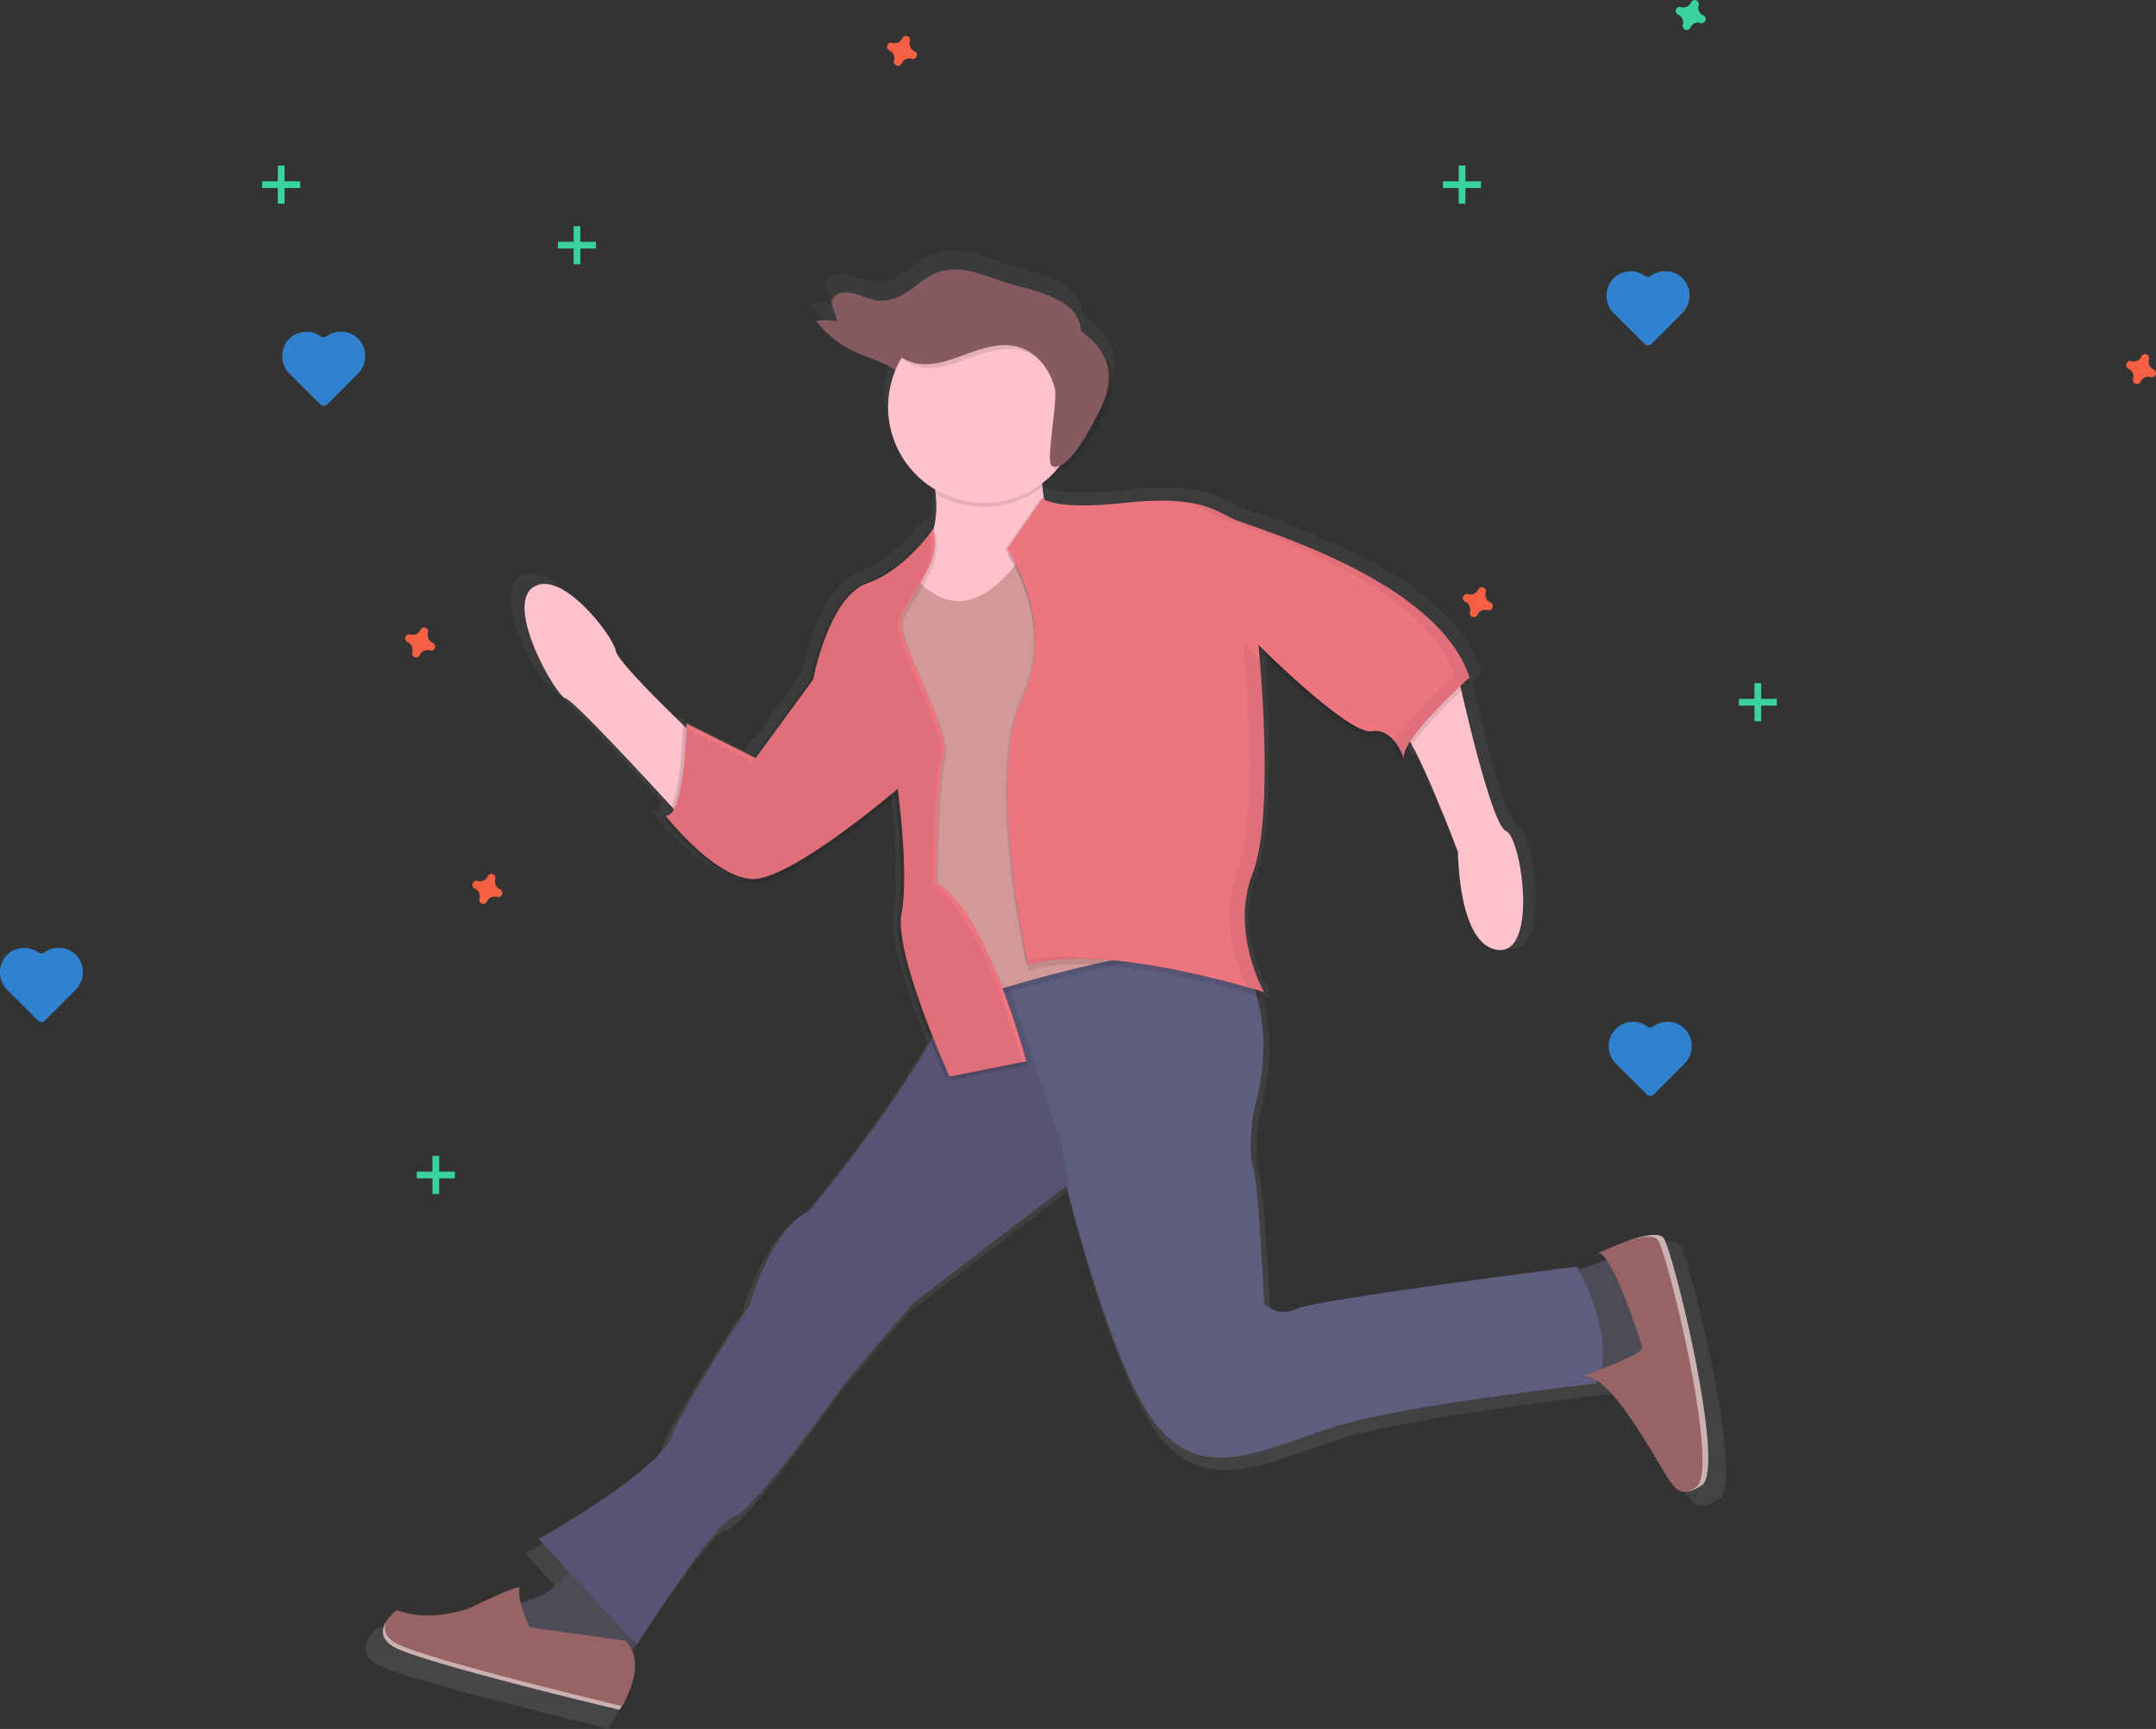 <svg id="7127a552-43d6-4b16-9df2-9f0fa9637ab8" data-name="Layer 1" xmlns="http://www.w3.org/2000/svg" xmlns:xlink="http://www.w3.org/1999/xlink" width="962.2" height="771.67" viewBox="0 0 962.2 771.67"><rect x="0" y="0" width="962.2" height="771.67" fill="#333333" stroke="none"/><defs><linearGradient id="d20faab1-6ab6-432b-bba0-607013892761" x1="2028.19" y1="403.28" x2="2028.19" y2="402.78" gradientTransform="matrix(-1, 0, 0, 1, 2778, 0)" gradientUnits="userSpaceOnUse"><stop offset="0" stop-color="gray" stop-opacity="0.25"/><stop offset="0.54" stop-color="gray" stop-opacity="0.12"/><stop offset="1" stop-color="gray" stop-opacity="0.1"/></linearGradient><linearGradient id="cabf670e-bbb1-4872-bc54-c659c98b3878" x1="2192.47" y1="835.84" x2="2192.47" y2="175.81" xlink:href="#d20faab1-6ab6-432b-bba0-607013892761"/></defs><title>Jogging</title><path d="M854,522.26a10.88,10.88,0,0,0-14.2,1.32,11.13,11.13,0,0,0,.44,15.51l13.58,13.5a2.26,2.26,0,0,0,3.21,0L870.57,539a11.13,11.13,0,0,0,.36-15.51,10.92,10.92,0,0,0-14.22-1.24A2.28,2.28,0,0,1,854,522.26Z" transform="translate(-118.9 -64.16)" fill="#3182ce"/><path d="M262,214.26a10.88,10.88,0,0,0-14.2,1.32,11.13,11.13,0,0,0,.44,15.51l13.58,13.5a2.26,2.26,0,0,0,3.21,0L278.57,231a11.13,11.13,0,0,0,.36-15.51,10.92,10.92,0,0,0-14.22-1.24A2.28,2.28,0,0,1,262,214.26Z" transform="translate(-118.9 -64.16)" fill="#3182ce"/><path d="M136,489.26a10.88,10.88,0,0,0-14.2,1.32,11.13,11.13,0,0,0,.44,15.51l13.58,13.5a2.26,2.26,0,0,0,3.21,0L152.57,506a11.13,11.13,0,0,0,.36-15.51,10.92,10.92,0,0,0-14.22-1.24A2.28,2.28,0,0,1,136,489.26Z" transform="translate(-118.9 -64.16)" fill="#3182ce"/><path d="M853,187.26a10.88,10.88,0,0,0-14.2,1.32,11.13,11.13,0,0,0,.44,15.51l13.58,13.5a2.26,2.26,0,0,0,3.21,0L869.57,204a11.13,11.13,0,0,0,.36-15.51,10.92,10.92,0,0,0-14.22-1.24A2.28,2.28,0,0,1,853,187.26Z" transform="translate(-118.9 -64.16)" fill="#3182ce"/><rect x="651" y="73.92" width="3" height="17" fill="#3ad29f"/><rect x="769.9" y="138.08" width="3" height="17" transform="translate(799.08 -688.98) rotate(90)" fill="#3ad29f"/><rect x="783" y="304.92" width="3" height="17" fill="#3ad29f"/><rect x="901.9" y="369.08" width="3" height="17" transform="translate(1162.08 -589.98) rotate(90)" fill="#3ad29f"/><rect x="193" y="515.92" width="3" height="17" fill="#3ad29f"/><rect x="311.9" y="580.08" width="3" height="17" transform="translate(783.08 211.02) rotate(90)" fill="#3ad29f"/><rect x="124" y="73.92" width="3" height="17" fill="#3ad29f"/><rect x="242.9" y="138.08" width="3" height="17" transform="translate(272.08 -161.98) rotate(90)" fill="#3ad29f"/><rect x="256" y="100.92" width="3" height="17" fill="#3ad29f"/><rect x="374.9" y="165.08" width="3" height="17" transform="translate(431.08 -266.98) rotate(90)" fill="#3ad29f"/><path d="M312,351a3.67,3.67,0,0,1-2.05-4.44,1.86,1.86,0,0,0,.08-.41h0a1.84,1.84,0,0,0-3.31-1.22h0a1.82,1.82,0,0,0-.2.36,3.68,3.68,0,0,1-4.44,2.05,2,2,0,0,0-.41-.08h0a1.84,1.84,0,0,0-1.22,3.31h0a1.58,1.58,0,0,0,.36.2,3.69,3.69,0,0,1,2.05,4.45,1.35,1.35,0,0,0-.08.4h0a1.84,1.84,0,0,0,3.31,1.22h0a2.08,2.08,0,0,0,.2-.36,3.67,3.67,0,0,1,4.44-2,1.86,1.86,0,0,0,.41.08h0a1.85,1.85,0,0,0,1.22-3.32h0A2.08,2.08,0,0,0,312,351Z" transform="translate(-118.9 -64.16)" fill="#f55f44"/><path d="M879,71a3.67,3.67,0,0,1-2-4.44,1.86,1.86,0,0,0,.08-.41h0a1.84,1.84,0,0,0-3.31-1.22h0a1.82,1.82,0,0,0-.2.36,3.68,3.68,0,0,1-4.44,2,2,2,0,0,0-.41-.08h0a1.84,1.84,0,0,0-1.22,3.31h0a1.58,1.58,0,0,0,.36.2,3.69,3.69,0,0,1,2.05,4.45,1.35,1.35,0,0,0-.08.4h0a1.84,1.84,0,0,0,3.31,1.22h0a2.08,2.08,0,0,0,.2-.36,3.67,3.67,0,0,1,4.44-2,1.86,1.86,0,0,0,.41.08h0a1.85,1.85,0,0,0,1.22-3.32h0A2.08,2.08,0,0,0,879,71Z" transform="translate(-118.9 -64.16)" fill="#3ad29f"/><path d="M527,87a3.67,3.67,0,0,1-2-4.44,1.86,1.86,0,0,0,.08-.41h0a1.84,1.84,0,0,0-3.31-1.22h0a1.82,1.82,0,0,0-.2.36,3.68,3.68,0,0,1-4.44,2,2,2,0,0,0-.41-.08h0a1.84,1.84,0,0,0-1.22,3.31h0a1.58,1.58,0,0,0,.36.2,3.69,3.69,0,0,1,2.05,4.45,1.35,1.35,0,0,0-.08.4h0a1.84,1.84,0,0,0,3.31,1.22h0a2.08,2.08,0,0,0,.2-.36,3.67,3.67,0,0,1,4.44-2,1.86,1.86,0,0,0,.41.08h0a1.85,1.85,0,0,0,1.22-3.32h0A2.08,2.08,0,0,0,527,87Z" transform="translate(-118.9 -64.16)" fill="#f55f44"/><path d="M342,461a3.67,3.67,0,0,1-2.05-4.44,1.86,1.86,0,0,0,.08-.41h0a1.84,1.84,0,0,0-3.31-1.22h0a1.82,1.82,0,0,0-.2.36,3.68,3.68,0,0,1-4.44,2.05,2,2,0,0,0-.41-.08h0a1.84,1.84,0,0,0-1.22,3.31h0a1.58,1.58,0,0,0,.36.2,3.69,3.69,0,0,1,2.05,4.45,1.35,1.35,0,0,0-.08.4h0a1.84,1.84,0,0,0,3.31,1.22h0a2.08,2.08,0,0,0,.2-.36,3.67,3.67,0,0,1,4.44-2,1.86,1.86,0,0,0,.41.08h0a1.85,1.85,0,0,0,1.22-3.32h0A2.08,2.08,0,0,0,342,461Z" transform="translate(-118.9 -64.16)" fill="#f55f44"/><path d="M784,333a3.67,3.67,0,0,1-2-4.44,1.86,1.86,0,0,0,.08-.41h0a1.84,1.84,0,0,0-3.31-1.22h0a1.82,1.82,0,0,0-.2.36,3.68,3.68,0,0,1-4.44,2.05,2,2,0,0,0-.41-.08h0a1.84,1.84,0,0,0-1.22,3.31h0a1.58,1.58,0,0,0,.36.2,3.69,3.69,0,0,1,2.05,4.45,1.35,1.35,0,0,0-.08.4h0a1.84,1.84,0,0,0,3.31,1.22h0a2.08,2.08,0,0,0,.2-.36,3.67,3.67,0,0,1,4.44-2,1.86,1.86,0,0,0,.41.08h0a1.85,1.85,0,0,0,1.22-3.32h0A2.08,2.08,0,0,0,784,333Z" transform="translate(-118.9 -64.16)" fill="#f55f44"/><path d="M1080,229a3.67,3.67,0,0,1-2-4.44,1.86,1.86,0,0,0,.08-.41h0a1.84,1.84,0,0,0-3.31-1.22h0a1.82,1.82,0,0,0-.2.36,3.68,3.68,0,0,1-4.44,2.05,2,2,0,0,0-.41-.08h0a1.84,1.84,0,0,0-1.22,3.31h0a1.58,1.58,0,0,0,.36.2,3.69,3.69,0,0,1,2,4.45,1.35,1.35,0,0,0-.08.4h0a1.84,1.84,0,0,0,3.31,1.22h0a2.08,2.08,0,0,0,.2-.36,3.67,3.67,0,0,1,4.44-2,1.86,1.86,0,0,0,.41.08h0a1.85,1.85,0,0,0,1.22-3.32h0A2.08,2.08,0,0,0,1080,229Z" transform="translate(-118.9 -64.16)" fill="#f55f44"/><path d="M749.73,402.78l.16.5A2.66,2.66,0,0,1,749.73,402.78Z" transform="translate(-118.9 -64.16)" fill="url(#d20faab1-6ab6-432b-bba0-607013892761)"/><path d="M283.1,803.73c-.1-.14-.2-.28-.28-.42s-.11-.2-.16-.3a4.23,4.23,0,0,1-.22-.42l-.12-.3c-.05-.14-.11-.29-.15-.43l-.08-.29c0-.14-.07-.29-.1-.44l0-.27c0-.15,0-.31,0-.46s0-.16,0-.25,0-.32,0-.47,0-.15,0-.23l.06-.5c0-.06,0-.13,0-.19a4.87,4.87,0,0,1,.12-.52l0-.16q.07-.27.18-.54s0-.09,0-.13.15-.38.23-.57l0-.08c.09-.2.19-.4.29-.59l0,0,.35-.61h0a21.56,21.56,0,0,1,5-5.39c14.95,6.15,33.41-.88,33.41-.88s24.62-12.31,22.86-8.79c-.59,1.18-.29,3.55.38,6.18,11.8-2.47,18.3-8.81,21.85-14.55l-13.44-14.49S407.88,726.82,414,711s36-60.66,36-60.66,9.67-35.17,27.26-43.08c0,0,35.07-41.89,55.54-77.82-7.27-18.09-17.4-46.37-15.1-58.46,2.87-15-.11-43.52-1.3-53.54-9.73,8.11-49.27,40.25-64.64,39.48-5.52-.28-11.47-3.24-17-7.17-13.28-8.41-25.16-23.6-25.16-23.6,1.79.17,3.26-1.47,4.45-4.21-14.68-16-45.09-48.76-48.41-49.42-4.39-.88-28.13-42.21-14.94-51s36.92,22.86,37.8,29c.6,4.17,19,22.5,30.76,33.86,0-.29,0-.46,0-.46l1.74.87c0-.55,0-.87,0-.87l30.36,15.19,25.91-35.41s7-37.8,24.62-44,30.33-25.05,30.33-25.05a18,18,0,0,1,.39,1.87c.89-1.17,1.37-1.87,1.37-1.87s0,.15.1.42a45.93,45.93,0,0,0,1-16.55l-.25-.15c-.11-.68-.22-1.33-.34-1.95A44,44,0,0,1,516.75,222c-4.48-3.13-11-5.08-16.5-7.46-8.31-3.57-15.25-8.82-19.83-15a17.47,17.47,0,0,1,9.19.19c.37-4.06-4.32-8.7-.67-11.79,2.26-1.92,6.47-1.75,9.7-.8s6.15,2.52,9.58,2.94c6,.73,11.59-2.16,15.85-5.28s8.24-6.77,13.94-8.25c11.28-2.93,22.48,3.79,33.81,6.63,18.2,4.56,29.06,9.42,29.87,21a37.53,37.53,0,0,1,6.43,5.46,24,24,0,0,1,7.72,13.08c1.54,7.89-1.66,15.91-5.51,23-2.19,4-12.71,24.82-19.86,22.07a44,44,0,0,1-6.58,6.15c.23,2.4.56,4.82,1,7.24a16.15,16.15,0,0,0,5.17,1.78A62.77,62.77,0,0,0,601.93,284a175.79,175.79,0,0,0,18.72-1.14,157.48,157.48,0,0,1,18.19-1,90.07,90.07,0,0,1,9.07.43l.47,0c.61.07,1.21.14,1.79.23l.28,0c.68.1,1.33.2,2,.32l.21,0,1.6.31.36.08c.56.12,1.1.25,1.63.39h0q.82.21,1.59.45l.26.08,1.25.39.27.1c.94.32,1.83.66,2.67,1l.26.11,1,.45.19.09,1.18.55.1.05,1,.5.25.12,1,.51.07,0,1.25.65.75.39.35.18,1,.52c8.79,4.4,94.07,27.26,109,73l-.3.28-.07.05-.34.31c.25.67.49,1.33.71,2,0,0-1.45,1.3-3.71,3.42,4,17.49,14.76,62.16,20.41,64.28,7,2.64,14.95,56.27-3.51,54.51s-18.47-44.84-18.47-44.84-12.17-32.64-21.15-49.21a23.16,23.16,0,0,0-3.52,6.83l.06.18a1.15,1.15,0,0,1-.06-.17,4.86,4.86,0,0,0-.1,2.31c-.87-2.55-5.38-14.26-14.79-12.69-10.05,1.67-48-35.71-51.59-39.29.08,1,.19,2.18.31,3.59h0v.05c.07.82.15,1.71.22,2.66l0,.3c0,.24,0,.48.05.73s0,.32,0,.48l.06.74c0,.17,0,.35,0,.52l.06.74c0,.22,0,.45,0,.67s.06.72.08,1.09.05.59.07.88,0,.42,0,.63l.06.88c0,.2,0,.4,0,.6s0,.62.07.94,0,.41,0,.62l.06,1c0,.2,0,.39,0,.58,0,.53.07,1.06.1,1.6v.21l.09,1.48,0,.51c0,.4.05.81.07,1.22l0,.58c0,.42.05.84.07,1.26l0,.52c0,.5,0,1,.08,1.52,0,.1,0,.19,0,.29l.09,1.91v.11c0,.58,0,1.16.08,1.74,0,.17,0,.34,0,.5l.06,1.43c0,.19,0,.38,0,.57,0,.48,0,1,0,1.45,0,.16,0,.33,0,.5,0,1.32.09,2.66.13,4,0,.1,0,.2,0,.29,0,.57,0,1.14,0,1.71,0,.17,0,.35,0,.52,0,.51,0,1,0,1.54,0,.18,0,.36,0,.53l0,1.7v.34c0,1.38,0,2.77,0,4.17,0,.14,0,.29,0,.44v1.62c0,.19,0,.38,0,.56,0,.52,0,1,0,1.55v.43c.06,19.18-1.17,38.7-5.48,49.84a54.88,54.88,0,0,0-3.6,18.72A76.4,76.4,0,0,0,685.71,507h0l-1-.32c.12.22.19.33.19.33l-.57-.18c.86,1.81,1.45,2.82,1.45,2.82s-1.28-.41-3.56-1.08c3.24,11.45,5.41,29.08-.84,51.19,0,0-3.52,19.34-.88,26.38s5.28,63.3,5.28,63.3,5.27,7,14.94,2.64S829,632.74,829,632.74s.28.49.74,1.34c3.65-1.14,8.91-2.88,12.76-4.5-1.42-2-2.74-3.15-3.83-3,0,0,6.34-3.06,13.24-5.47h0l1.26-.43.05,0,1.23-.4.08,0,1.18-.36.13,0,1.08-.3.22-.07,1-.26.26-.07,1-.22.28-.06.87-.18.33-.06.79-.13.37-.06.72-.08.39,0,.66,0,.37,0h1l.54,0,.34,0,.48.1.32.07c.14,0,.27.1.4.15a2.49,2.49,0,0,1,.29.11,3.41,3.41,0,0,1,.38.21c.07,0,.15.08.21.13a2.56,2.56,0,0,1,.48.45c4.39,5.27,29,106.38,17.58,113.41-.34.21-.67.41-1,.59l-.4.23-.52.29-.5.27-.37.19-.54.26-.28.13-.56.24-.2.08c-.2.08-.4.16-.59.22l-.13,0-.6.19-.08,0c-6.37,1.72-8.49-4.18-16.22-16.82-7.57-12.39-17.29-28-25.79-33.78-.19.41-.37.84-.58,1.25,0,0-88.8,9.67-121.33,20.22s-58,24.61-79.13,0c-18.93-22.08-37.85-93.67-41.55-108.19h0v0c-.26-1-.44-1.77-.55-2.18h0l0-.18,0-.07,0-.07v0l-70.34,53.63L494,685.5S451,746.16,443.05,747s-44.84,58.9-44.84,58.9l-1.34-1.44c-.32,1.61-.56,3.09-.74,4.38,3,7,.21,15.38-2.43,20.93h0l-.11.22-.3.61-.16.32c-.1.19-.19.38-.29.56l-.15.28c-.1.2-.21.39-.31.58l-.15.28-.24.42-.12.21c-.1.19-.21.36-.3.53a1.59,1.59,0,0,0-.13.22c-.07.1-.13.21-.19.31s-.07.12-.11.17l-.23.38a1.19,1.19,0,0,0-.09.15l-.15.22-.06.1-.15.23,0,0c0,.06-.06.09-.08.13l0,0,0,0s-92.32-22-103.75-29c-.36-.22-.7-.45-1-.68l-.29-.22c-.2-.16-.4-.31-.58-.47a4,4,0,0,1-.3-.28c-.15-.14-.31-.28-.44-.42s-.18-.2-.27-.3l-.35-.41Z" transform="translate(-118.9 -64.16)" fill="url(#cabf670e-bbb1-4872-bc54-c659c98b3878)"/><path d="M819.26,632s20.56-6,21.41-8.57,18,47.1,18,47.1l-17.13,12s-18-10.27-27.4-8.56S819.26,632,819.26,632Z" transform="translate(-118.9 -64.16)" fill="#4c4c56"/><path d="M376.53,754.48S374,777.6,345.7,780.17s18.84,23.12,18.84,23.12l36,2.57s.85-14.56,6.85-25.69S376.53,754.48,376.53,754.48Z" transform="translate(-118.9 -64.16)" fill="#4c4c56"/><path d="M673.68,494.14S690,519,678.82,558.37c0,0-3.42,18.84-.85,25.69s5.13,61.66,5.13,61.66,5.14,6.85,14.56,2.57,125-18.84,125-18.84,18.84,32.54,8.56,52.24c0,0-86.49,9.42-118.17,19.69s-56.52,24-77.08,0-41.1-107.9-41.1-107.9l-68.51,52.24-30,35.11s-42,59.09-49.67,59.94-43.67,57.38-43.67,57.38l-43.68-47.1s53.1-30,59.09-45.39,35.11-59.08,35.11-59.08,9.42-34.26,26.55-42c0,0,61.66-73.64,67.65-107.9s102.76-18,102.76-18Z" transform="translate(-118.9 -64.16)" fill="#5f5d7e"/><path d="M355.12,790.44s-6-13.7-4.28-17.12-22.27,8.56-22.27,8.56-18,6.85-32.54.86c0,0-12.84,9.41-1.71,16.27s101.05,28.26,101.05,28.26,13.7-19.7,2.57-30.83Z" transform="translate(-118.9 -64.16)" fill="#986365"/><path d="M418.49,705.66c6-15.41,35.11-59.08,35.11-59.08s9.42-34.26,26.55-42c0,0,61.66-73.64,67.65-107.9,1.24-7.06,6.34-12,13.64-15.32q6,17.94,11.95,35.87,8.15,24.5,16.31,49c3.14,9.45,6.12,20,5.83,29.76-.41-1.63-.63-2.53-.63-2.53l-68.51,52.24-30,35.11s-42,59.09-49.67,59.94-43.67,57.38-43.67,57.38l-43.68-47.1S412.5,721.08,418.49,705.66Z" transform="translate(-118.9 -64.16)" opacity="0.1"/><path d="M534.1,274.06s7.28,18.41-2.14,35.54,3.85,47.53,12.41,49.24,42.82-20.55,45.39-35.11-11.13-44.53-4.28-64.23Z" transform="translate(-118.9 -64.16)" fill="#fdc2cc"/><path d="M580.34,305.75s-26.55,53.95-55.66,15.41c0,0-29.12,59.09-19.7,68.51a197.16,197.16,0,0,0,21.41,18l15.42,107.9s87.34-30,124.17-24.83l-56.52-135.3Z" transform="translate(-118.9 -64.16)" opacity="0.1"/><path d="M580.34,303.18s-26.55,53.95-55.66,15.41c0,0-29.12,59.09-19.7,68.51a197.16,197.16,0,0,0,21.41,18L541.81,513S629.15,483,666,488.15l-56.52-135.3Z" transform="translate(-118.9 -64.16)" fill="#d39999"/><path d="M769.6,365.69s14.55,66.8,21.4,69.37,14.56,54.8-3.42,53.09-18-43.67-18-43.67S750.76,394,743.05,388,769.6,365.69,769.6,365.69Z" transform="translate(-118.9 -64.16)" fill="#fdc2cc"/><path d="M433.05,396.52s-38.54-36-39.39-42-24-36.82-36.83-28.26,10.28,48.81,14.56,49.67,54.81,56.52,54.81,56.52Z" transform="translate(-118.9 -64.16)" fill="#fdc2cc"/><path d="M584.2,289.05s4.71,5.56,36.39,2.14,39.39,2.57,48,6.85,91.63,26.55,106.18,71.08c0,0-32.54,29.11-29.11,36.82,0,0-4.28-14.56-14.56-12.84s-50.53-38.54-50.53-38.54,7.71,75.36-2.56,101.91,5.13,53.09,5.13,53.09-72.79-23.12-105.33-12c0,0-18.84-84.78-2.57-119s-6.85-66.8-6.85-66.8Z" transform="translate(-118.9 -64.16)" opacity="0.1"/><path d="M583.34,286.48s4.71,5.57,36.39,2.14,39.4,2.57,48,6.85S759.32,322,773.88,366.55c0,0-32.54,29.11-29.12,36.82,0,0-4.28-14.56-14.56-12.84S679.68,352,679.68,352s7.71,75.36-2.57,101.91S682.25,507,682.25,507s-72.79-23.12-105.33-12c0,0-18.84-84.78-2.57-119s-6.85-66.8-6.85-66.8Z" transform="translate(-118.9 -64.16)" opacity="0.1"/><path d="M584.2,286.48s4.71,5.57,36.39,2.14,39.39,2.57,48,6.85S760.18,322,774.73,366.55c0,0-32.54,29.11-29.11,36.82,0,0-4.28-14.56-14.56-12.84S680.53,352,680.53,352s7.71,75.36-2.56,101.91S683.1,507,683.1,507s-72.79-23.12-105.33-12c0,0-18.84-84.78-2.57-119s-6.85-66.8-6.85-66.8Z" transform="translate(-118.9 -64.16)" fill="#ec7580"/><path d="M536.24,301.89s-12.42,18.42-29.54,24.41-24,42.82-24,42.82L457,404.23,426.2,388.81s-.86,42-9.42,41.11c0,0,21.41,27.4,38.53,28.26s65.09-40.25,65.09-40.25,5.14,37.68,1.71,55.66,21.41,72.79,21.41,72.79l34.25-6.85s-18-68.51-40.25-79.64c0,0,0-46.24,3.43-57.38s-22.27-53.09-18.84-61.65c1.92-4.81,9.47-15.08,13.27-24.41A24.4,24.4,0,0,0,536.24,301.89Z" transform="translate(-118.9 -64.16)" opacity="0.1"/><path d="M533.67,300.18s-12.42,18.41-29.54,24.41-24,42.81-24,42.81l-25.69,35.11L423.63,387.1s-.86,42-9.42,41.11c0,0,21.41,27.4,38.54,28.26s65.08-40.25,65.08-40.25,5.14,37.68,1.71,55.66S541,544.67,541,544.67l34.25-6.85s-18-68.51-40.24-79.64c0,0,0-46.25,3.42-57.38s-22.26-53.09-18.84-61.66c1.92-4.8,9.47-15.07,13.27-24.4A24.4,24.4,0,0,0,533.67,300.18Z" transform="translate(-118.9 -64.16)" opacity="0.1"/><path d="M535.38,300.18S523,318.59,505.84,324.59s-24,42.81-24,42.81l-25.69,35.11L425.34,387.1s-.85,42-9.42,41.11c0,0,21.41,27.4,38.54,28.26s65.08-40.25,65.08-40.25,5.14,37.68,1.71,55.66,21.41,72.79,21.41,72.79l34.26-6.85s-18-68.51-40.25-79.64c0,0,0-46.25,3.42-57.38s-22.26-53.09-18.84-61.66c1.93-4.8,9.48-15.07,13.28-24.4A24.45,24.45,0,0,0,535.38,300.18Z" transform="translate(-118.9 -64.16)" fill="#ec7580"/><path d="M533.93,301.63S521.52,320,504.39,326s-24,42.81-24,42.81L454.72,404l-30.83-15.41s-.85,42-9.42,41.1c0,0,21.41,27.41,38.54,28.26s65.08-40.24,65.08-40.24,5.14,37.68,1.71,55.66,21.41,72.79,21.41,72.79l34.26-6.85s-18-68.51-40.25-79.64c0,0,0-46.25,3.42-57.38s-22.26-53.09-18.84-61.66c1.93-4.8,9.48-15.08,13.28-24.4A24.45,24.45,0,0,0,533.93,301.63Z" transform="translate(-118.9 -64.16)" opacity="0.05"/><path d="M832.11,623.45s24.83-12,29.12-6.85,28.25,103.62,17.12,110.47-12,1.71-21.41-13.7-22.26-36-31.68-35.11c0,0,27.4-9.42,26.55-12.85S838.1,622.6,832.11,623.45Z" transform="translate(-118.9 -64.16)" fill="#986365"/><path d="M583.93,281.64a42.82,42.82,0,0,1-47.72,2.69,43,43,0,0,0-2.11-8.56l51.38-14.55C583.36,267.3,583.21,274.36,583.93,281.64Z" transform="translate(-118.9 -64.16)" opacity="0.1"/><path d="M552.15,248.12c-10.44.91-23.15-1.06-27-8.17-1.11-2-1.35-4.29-2.48-6.33-3.27-5.89-12.64-8.3-20.16-11.53-8.1-3.48-14.86-8.59-19.32-14.61a17.09,17.09,0,0,1,9,.18c.37-4-4.21-8.47-.65-11.49,2.2-1.87,6.3-1.7,9.44-.77s6,2.45,9.34,2.86c5.81.71,11.29-2.1,15.44-5.14s8-6.6,13.57-8c11-2.86,21.9,3.69,32.94,6.45,22.63,5.67,33.6,11.81,27.45,31.49C595.09,237.56,571.14,246.48,552.15,248.12Z" transform="translate(-118.9 -64.16)" fill="#865a61"/><circle cx="439.17" cy="181.64" r="42.82" fill="#fdc2cc"/><path d="M591.36,239.27c-2.07-8.4-8.05-16.25-16.39-18.58-7.09-2-14.63.17-21.55,2.68s-14,5.44-21.34,5-15.06-5.5-15.62-12.84a6.15,6.15,0,0,1,.53-3.32,8.06,8.06,0,0,1,3.07-2.83c10.77-6.87,23-12.28,35.79-12.07,10.51.17,20.55,4.11,30.32,8,12.33,4.9,26.34,11.75,28.88,24.76,1.5,7.69-1.61,15.5-5.36,22.37-2.17,4-12.7,24.8-19.67,21.37C587.21,272.43,592.69,244.67,591.36,239.27Z" transform="translate(-118.9 -64.16)" opacity="0.1"/><path d="M589.65,237.56c-2.07-8.41-8.06-16.25-16.4-18.58-7.09-2-14.63.17-21.55,2.68s-14,5.44-21.34,5-15.06-5.51-15.62-12.85a6.19,6.19,0,0,1,.54-3.32,8.26,8.26,0,0,1,3.06-2.83c10.78-6.86,23-12.27,35.8-12.07,10.51.18,20.55,4.12,30.32,8,12.32,4.9,26.34,11.75,28.88,24.76,1.5,7.68-1.62,15.49-5.37,22.36-2.16,4-12.69,24.81-19.66,21.38C585.5,270.72,591,243,589.65,237.56Z" transform="translate(-118.9 -64.16)" fill="#865a61"/><path d="M875.78,727.93c11.14-6.85-12.84-105.33-17.12-110.47-1.88-2.25-7.71-1.21-13.66.66,6.76-2.36,14.08-4.09,16.23-1.52,4.28,5.14,28.25,103.62,17.12,110.47a20.13,20.13,0,0,1-6.21,2.83A30.9,30.9,0,0,0,875.78,727.93Z" transform="translate(-118.9 -64.16)" fill="#fff" opacity="0.5"/><path d="M291.19,788c-1.15,2.95-.8,6.37,4,9.31,11.13,6.85,101.05,28.26,101.05,28.26a44.63,44.63,0,0,0,2.45-4.16,46.12,46.12,0,0,1-3.31,5.88S305.45,805.86,294.32,799C288.57,795.47,289.22,791.24,291.19,788Z" transform="translate(-118.9 -64.16)" fill="#fff" opacity="0.5"/><g opacity="0.05"><path d="M741,394.79c7.12-11.45,26.84-29.1,26.84-29.1-14.56-44.53-97.62-66.79-106.18-71.08-4.73-2.36-9.2-5.24-17.57-6.77,13.07,1,18.54,4.7,24.42,7.63,8.56,4.28,91.63,26.55,106.18,71.08,0,0-31.27,28-29.27,36.34A26.88,26.88,0,0,0,741,394.79Z" transform="translate(-118.9 -64.16)"/><path d="M745.46,402.89l.16.48A2.46,2.46,0,0,1,745.46,402.89Z" transform="translate(-118.9 -64.16)"/><path d="M583.21,287.89l1-1.41s1.09,1.28,5.69,2.23A51.79,51.79,0,0,1,583.21,287.89Z" transform="translate(-118.9 -64.16)"/><path d="M730.13,390.57a11.35,11.35,0,0,1-3.74-1A9.33,9.33,0,0,1,730.13,390.57Z" transform="translate(-118.9 -64.16)"/><path d="M618.71,493.07c-15.32-1.69-30.28-1.71-40.94,1.93,0,0-.2-.89-.53-2.51C588.92,490.22,603.93,491,618.71,493.07Z" transform="translate(-118.9 -64.16)"/><path d="M675.51,504.74c-3-5.77-13.29-28.73-4.4-51.7,10.28-26.55,2.57-101.91,2.57-101.91s2.94,2.94,7.43,7.19C682.69,377,686.43,432,678,453.9,667.69,480.44,683.1,507,683.1,507S680.28,506.09,675.51,504.74Z" transform="translate(-118.9 -64.16)"/></g></svg>